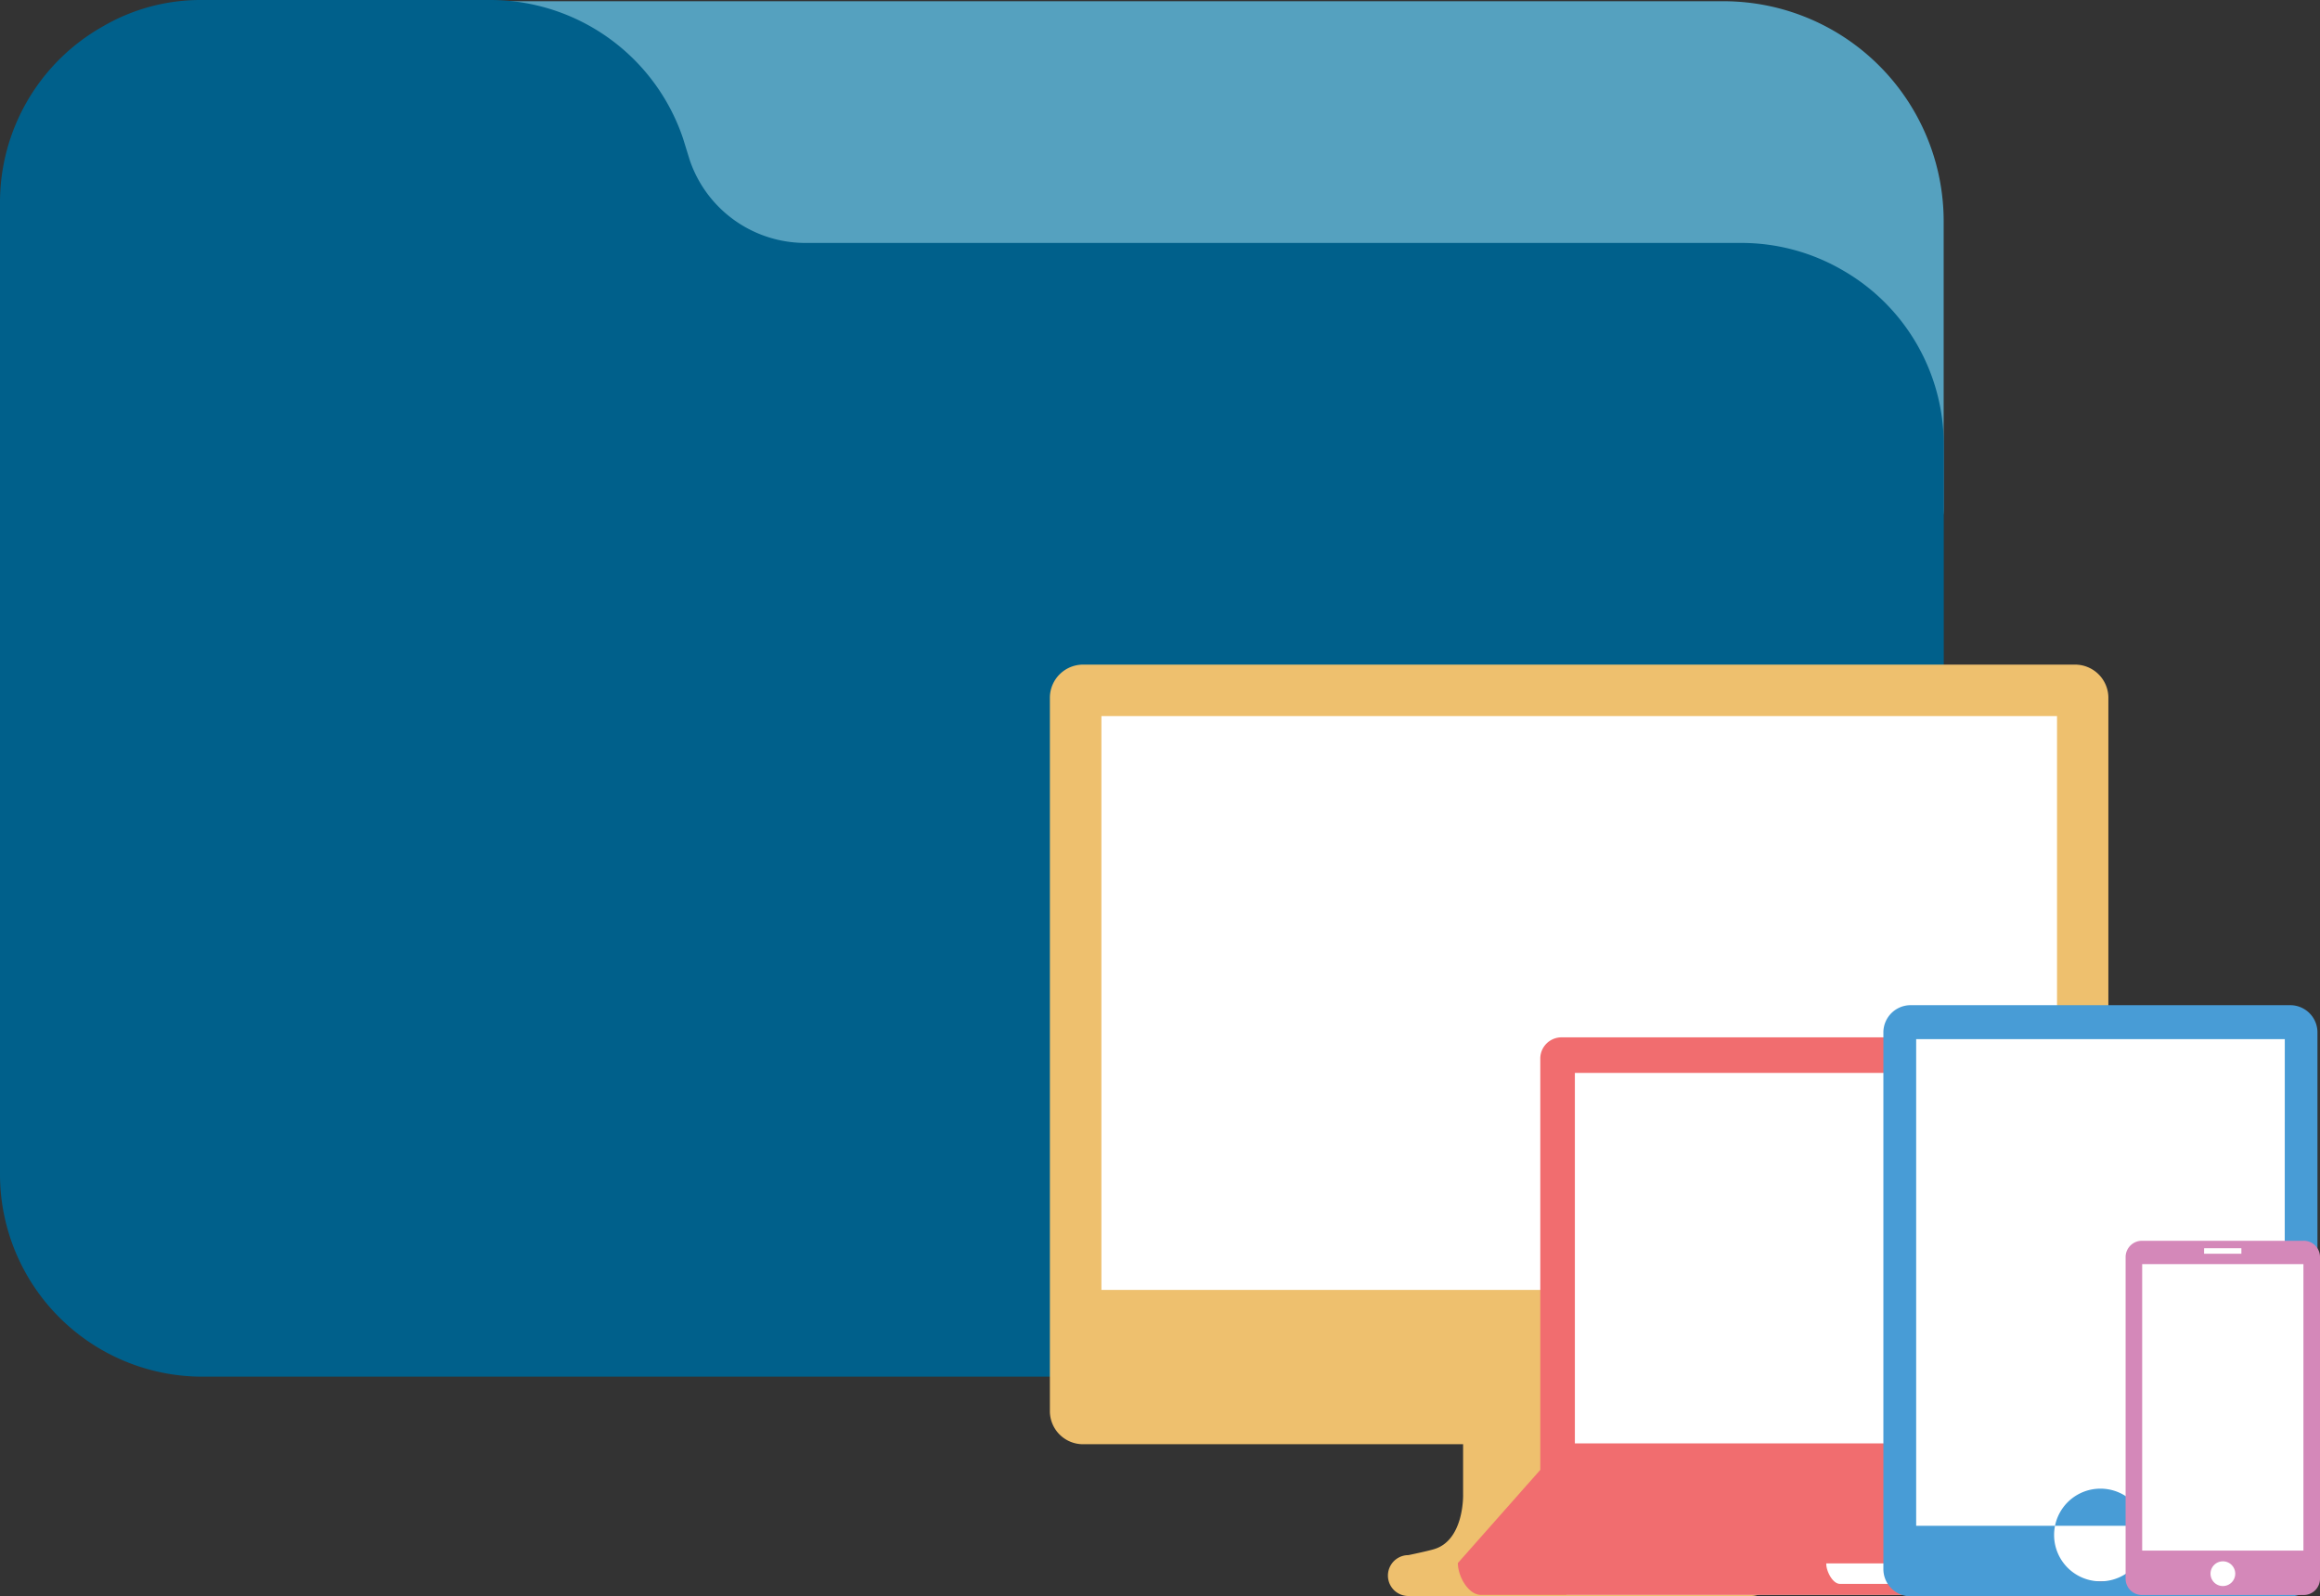 <svg xmlns="http://www.w3.org/2000/svg" width="129.492" height="89.102" viewBox="0 0 129.492 89.102"><rect x="0" y="0" width="129.492" height="89.102" fill="#333333" stroke="none"/><g transform="translate(1248 -2604)"><path d="M117.206,53.334H33.653a12.257,12.257,0,0,0-12.17,13.885,2.457,2.457,0,0,0,3.681,1.8,6.96,6.96,0,0,1,3.573-.944h17.5a7.412,7.412,0,0,1,6.989,5l.418,1.347a12.346,12.346,0,0,0,11.656,8.4h56.816a7.372,7.372,0,0,1,3.671.983,2.462,2.462,0,0,0,3.7-2.123V65.621a12.287,12.287,0,0,0-12.281-12.287Z" transform="translate(-1269 2550.735)" fill="#55a1bf"/><g transform="translate(-1282 2369.51)"><g transform="translate(16 -18)"><path d="M102.856,111.089a11.235,11.235,0,0,0-5.664-1.528H44.934a6.817,6.817,0,0,1-6.428-4.6l-.384-1.239A11.355,11.355,0,0,0,27.4,96H11.3a10.816,10.816,0,0,0-5.533,1.46A11.274,11.274,0,0,0,0,107.3v54.247a11.3,11.3,0,0,0,11.3,11.3H97.192a11.3,11.3,0,0,0,11.3-11.3V120.862A11.224,11.224,0,0,0,102.856,111.089Z" transform="translate(18 156.49)" fill="#00608b"/></g></g><g transform="translate(16 436)"><rect width="55.958" height="37.475" transform="translate(-1203.867 2206.691)" fill="#fff"/><path d="M67.2,15.6H11.88A1.853,1.853,0,0,0,10,17.423V57.295a1.85,1.85,0,0,0,1.88,1.823H33.064v2.815s.068,2.528-1.607,3.038c-.338.108-1.448.338-1.448.338a1.141,1.141,0,0,0,0,2.282H49.139a1.141,1.141,0,1,0,0-2.282,10.6,10.6,0,0,1-1.583-.361,2.674,2.674,0,0,1-1.421-2.157c-.1-.925-.047-3.68-.047-3.68H67.2a1.853,1.853,0,0,0,1.88-1.823V17.41A1.857,1.857,0,0,0,67.2,15.6Zm-.986,34.906H12.876V18.473H66.214Z" transform="translate(-1215.4 2189.5)" fill="#eec06e"/><rect width="36.081" height="29.869" transform="translate(-1176.57 2227.152)" fill="#fff"/><path d="M59.776,45.924V22.931a1.185,1.185,0,0,0-1.205-1.168H22.55a1.185,1.185,0,0,0-1.2,1.168V45.907l-4.6,5.2c0,.743.581,1.779,1.293,1.779h45.05c.716,0,1.3-1.036,1.3-1.779ZM43.045,52.27H38.079c-.425,0-.766-.733-.766-1.1v-.041H43.8v.041C43.811,51.538,43.467,52.27,43.045,52.27Zm14.8-7.842H23.28V23.748H57.848Z" transform="translate(-1199.378 2204.143)" fill="#f16d6f"/><rect width="22.939" height="31.135" transform="translate(-1158.388 2225.132)" fill="#fff"/><path d="M46.463,21.231H25.327a1.523,1.523,0,0,0-1.546,1.5v30a1.523,1.523,0,0,0,1.546,1.5H46.463a1.522,1.522,0,0,0,1.546-1.5v-30A1.522,1.522,0,0,0,46.463,21.231ZM35.893,53.393a2.587,2.587,0,1,1,.007,0Zm10.286-3.1H25.611V23.128H46.186Z" transform="translate(-1182.659 2202.879)" fill="#489cd6"/><rect width="9.945" height="19.36" transform="translate(-1144.936 2237.404)" fill="#fff"/><path d="M37.713,25.127h-9a.911.911,0,0,0-.925.9V44a.911.911,0,0,0,.925.9h9a.911.911,0,0,0,.925-.9V26.025a.911.911,0,0,0-.925-.9Zm-5.543.415h2.08v.307H32.167ZM33.213,44.4a.69.69,0,1,1,.49-.2.7.7,0,0,1-.49.2Zm4.5-1.978h-9V26.43h9Z" transform="translate(-1173.146 2212.135)" fill="#d488b9"/></g></g></svg>